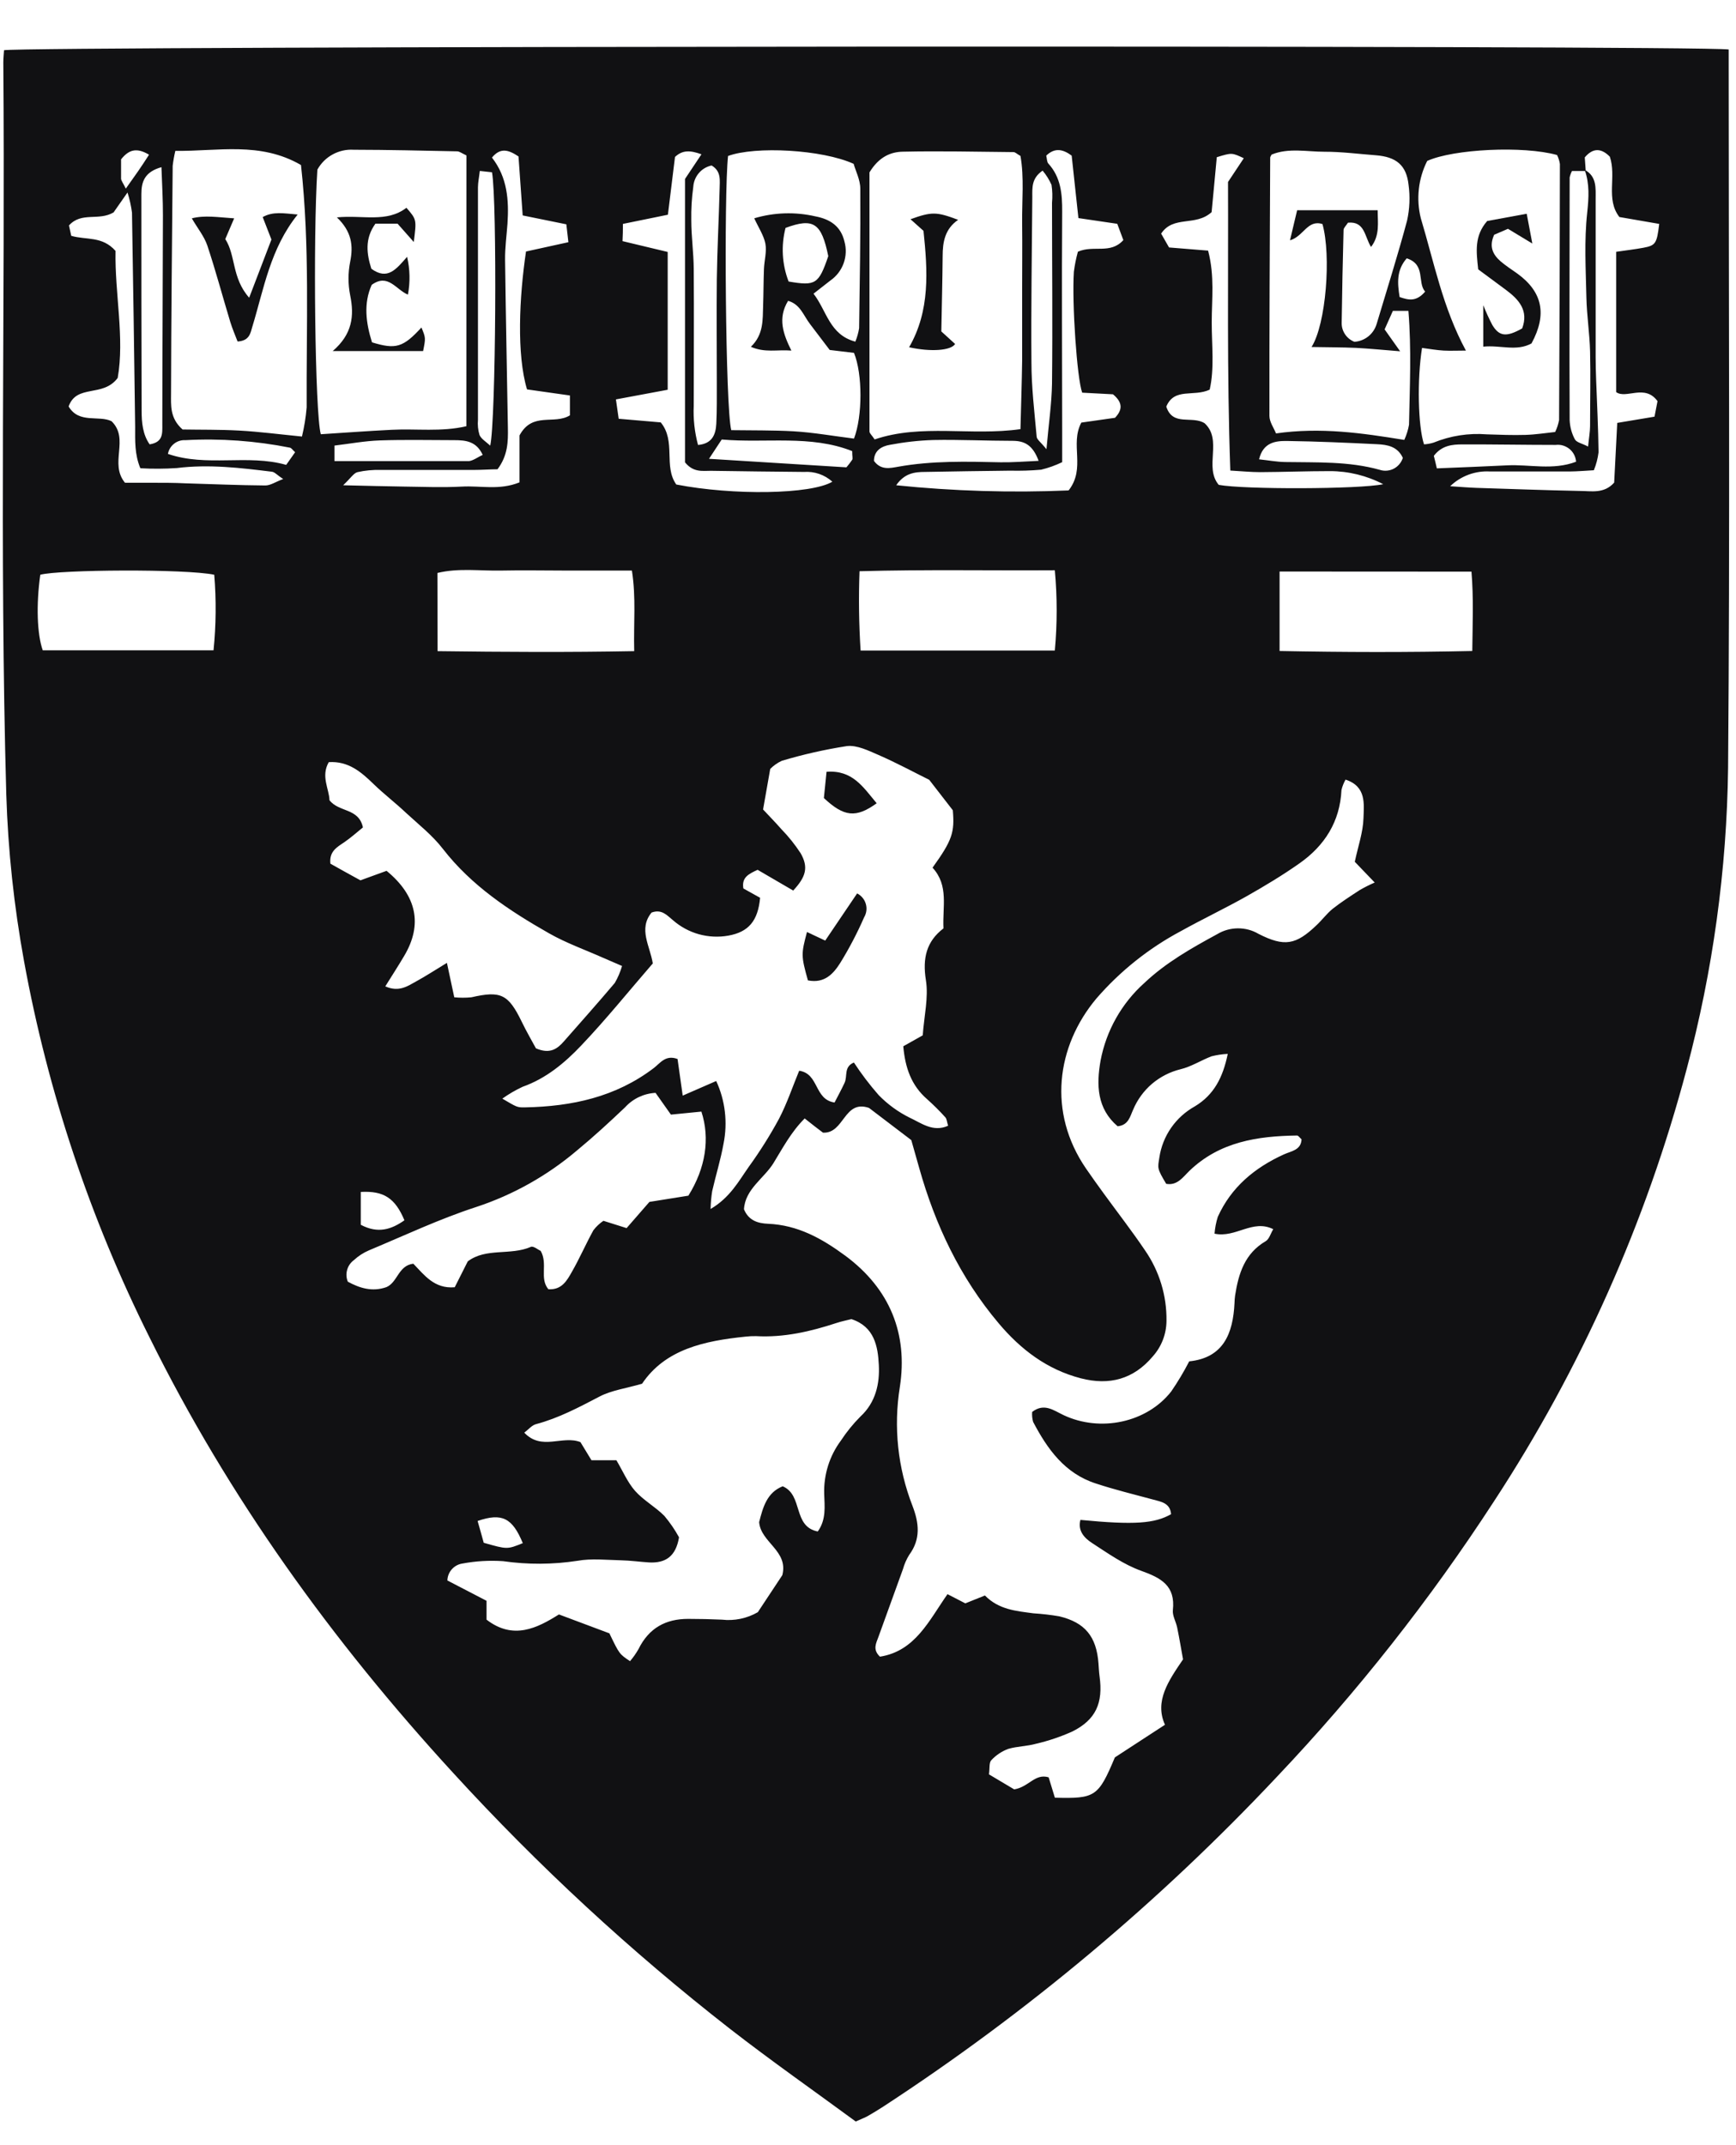 <svg width="34" height="42" viewBox="0 0 34 42" fill="none" xmlns="http://www.w3.org/2000/svg">
<path d="M16.76 41.537C15.95 40.942 15.106 40.351 14.295 39.721C12.351 38.205 10.538 36.529 8.874 34.71C6.508 32.132 4.482 29.325 2.928 26.184C1.765 23.858 0.938 21.378 0.471 18.82C0.274 17.742 0.157 16.651 0.123 15.555C-0.011 10.778 0.103 6.002 0.065 1.225C0.065 1.143 0.074 1.06 0.079 0.983C0.485 0.903 33.26 0.882 33.857 0.969V1.353C33.857 5.914 33.883 10.475 33.845 15.037C33.82 17.027 33.547 19.008 33.034 20.931C32.237 23.937 30.963 26.794 29.259 29.396C28.008 31.321 26.583 33.128 25.003 34.794C22.7 37.242 20.114 39.407 17.299 41.245C17.198 41.31 17.097 41.372 16.995 41.43C16.938 41.462 16.874 41.485 16.76 41.537ZM31.038 3.326C31.276 3.454 31.251 3.685 31.251 3.9C31.251 4.929 31.251 5.959 31.251 6.989C31.251 7.14 31.256 7.293 31.261 7.444C31.279 7.914 31.302 8.385 31.308 8.856C31.293 8.976 31.262 9.095 31.216 9.207C31.047 9.216 30.898 9.23 30.75 9.231C30.227 9.231 29.703 9.231 29.18 9.231C29.038 9.223 28.895 9.244 28.761 9.294C28.627 9.344 28.505 9.42 28.402 9.52C28.621 9.534 28.768 9.547 28.916 9.552C29.589 9.573 30.263 9.599 30.936 9.612C31.164 9.612 31.413 9.674 31.614 9.449C31.632 9.081 31.653 8.697 31.674 8.28L32.404 8.158C32.427 8.039 32.448 7.932 32.463 7.854C32.214 7.511 31.849 7.819 31.653 7.677V4.93C31.861 4.9 32.023 4.881 32.185 4.851C32.426 4.806 32.45 4.769 32.496 4.384L31.716 4.249C31.444 3.899 31.663 3.462 31.529 3.068C31.364 2.9 31.2 2.889 31.038 3.082C31.045 3.183 31.05 3.265 31.057 3.348H30.788C30.767 3.388 30.752 3.43 30.742 3.474C30.742 5.057 30.734 6.639 30.742 8.222C30.747 8.355 30.781 8.484 30.844 8.601C30.876 8.663 30.987 8.682 31.103 8.743C31.12 8.571 31.141 8.457 31.142 8.344C31.142 7.855 31.154 7.367 31.142 6.878C31.133 6.528 31.078 6.178 31.07 5.828C31.058 5.272 31.025 4.713 31.086 4.162C31.117 3.87 31.134 3.603 31.038 3.33V3.326ZM26.353 15.264C26.317 15.328 26.29 15.396 26.273 15.467C26.244 16.087 25.943 16.558 25.45 16.904C25.119 17.137 24.771 17.346 24.42 17.545C23.994 17.785 23.551 17.995 23.123 18.233C22.497 18.567 21.937 19.014 21.472 19.551C20.688 20.488 20.516 21.781 21.27 22.879C21.384 23.046 21.503 23.21 21.622 23.374C21.89 23.742 22.17 24.103 22.425 24.48C22.706 24.886 22.853 25.369 22.846 25.862C22.844 26.117 22.75 26.363 22.58 26.554C22.201 27.005 21.728 27.13 21.169 26.986C20.506 26.814 19.991 26.422 19.557 25.906C18.803 25.012 18.315 23.98 18.002 22.865C17.948 22.673 17.892 22.48 17.848 22.322L17.02 21.692C16.526 21.521 16.538 22.199 16.118 22.176C16.016 22.101 15.905 22.012 15.76 21.898C15.494 22.163 15.329 22.479 15.147 22.775C14.964 23.071 14.593 23.282 14.571 23.677C14.666 23.907 14.858 23.952 15.04 23.96C15.625 23.985 16.094 24.246 16.556 24.586C17.434 25.237 17.783 26.121 17.624 27.154C17.497 27.939 17.583 28.744 17.872 29.485C18.001 29.823 18.035 30.133 17.807 30.443C17.754 30.529 17.713 30.621 17.686 30.718C17.524 31.161 17.367 31.605 17.205 32.047C17.159 32.174 17.086 32.295 17.234 32.436C17.926 32.327 18.195 31.727 18.557 31.212L18.906 31.392L19.29 31.238C19.564 31.517 19.904 31.542 20.239 31.587C20.409 31.598 20.578 31.617 20.746 31.646C21.252 31.767 21.475 32.044 21.514 32.568C21.52 32.652 21.524 32.737 21.535 32.82C21.608 33.342 21.462 33.67 21.006 33.899C20.776 34.003 20.536 34.084 20.291 34.141C20.112 34.191 19.921 34.19 19.745 34.242C19.619 34.289 19.506 34.365 19.415 34.463C19.369 34.51 19.386 34.618 19.369 34.74L19.863 35.034C20.15 34.989 20.268 34.717 20.538 34.798L20.66 35.197C21.451 35.218 21.511 35.179 21.835 34.408C22.119 34.223 22.45 34.008 22.816 33.769C22.608 33.307 22.883 32.911 23.17 32.489C23.134 32.286 23.098 32.075 23.055 31.864C23.031 31.749 22.96 31.634 22.971 31.525C23.024 31.047 22.742 30.895 22.351 30.755C22.009 30.633 21.698 30.412 21.39 30.212C21.242 30.116 21.104 29.977 21.16 29.758C22.217 29.86 22.612 29.83 22.936 29.646C22.917 29.425 22.739 29.402 22.577 29.358C22.203 29.257 21.825 29.165 21.462 29.045C20.854 28.849 20.514 28.372 20.234 27.839C20.216 27.776 20.21 27.71 20.215 27.644C20.451 27.463 20.634 27.614 20.829 27.706C21.551 28.047 22.461 27.853 22.938 27.244C23.068 27.055 23.186 26.858 23.291 26.654C23.961 26.585 24.149 26.11 24.178 25.514C24.179 25.463 24.183 25.413 24.19 25.363C24.257 24.934 24.379 24.541 24.789 24.301C24.858 24.261 24.885 24.151 24.937 24.066C24.531 23.864 24.204 24.243 23.787 24.154C23.796 24.042 23.817 23.931 23.851 23.824C24.115 23.241 24.574 22.862 25.145 22.602C25.287 22.537 25.482 22.52 25.491 22.307C25.452 22.272 25.427 22.232 25.404 22.232C24.631 22.243 23.891 22.353 23.298 22.921C23.169 23.045 23.06 23.217 22.84 23.178C22.659 22.874 22.673 22.874 22.706 22.665C22.737 22.455 22.816 22.255 22.937 22.081C23.058 21.907 23.217 21.764 23.402 21.661C23.776 21.436 23.951 21.095 24.046 20.634C23.939 20.639 23.832 20.655 23.729 20.681C23.526 20.758 23.333 20.884 23.12 20.935C22.915 20.985 22.724 21.083 22.562 21.22C22.401 21.358 22.275 21.531 22.193 21.726C22.133 21.854 22.105 22.03 21.889 22.051C21.483 21.705 21.471 21.241 21.555 20.765C21.666 20.178 21.968 19.643 22.413 19.245C22.835 18.846 23.333 18.565 23.839 18.29C23.961 18.216 24.101 18.177 24.244 18.176C24.387 18.175 24.527 18.212 24.65 18.285C25.157 18.543 25.382 18.499 25.782 18.117C25.892 18.015 25.985 17.887 26.101 17.793C26.271 17.659 26.454 17.542 26.635 17.424C26.729 17.37 26.825 17.322 26.924 17.279L26.534 16.873C26.598 16.569 26.696 16.296 26.704 16.019C26.712 15.741 26.765 15.399 26.353 15.264ZM18.264 16.988C18.652 16.45 18.698 16.296 18.661 15.864L18.199 15.268C17.904 15.122 17.562 14.937 17.207 14.782C17.005 14.695 16.783 14.584 16.584 14.608C16.154 14.675 15.728 14.771 15.311 14.896C15.227 14.935 15.15 14.989 15.085 15.055C15.037 15.324 14.995 15.568 14.945 15.849C15.056 15.968 15.184 16.098 15.304 16.235C15.445 16.38 15.571 16.537 15.681 16.706C15.836 16.978 15.788 17.165 15.535 17.436L14.838 17.03C14.654 17.114 14.523 17.183 14.559 17.395L14.887 17.578C14.844 18.032 14.661 18.248 14.263 18.319C14.071 18.353 13.874 18.343 13.686 18.291C13.498 18.238 13.325 18.144 13.178 18.015C13.061 17.92 12.96 17.794 12.761 17.867C12.497 18.189 12.733 18.525 12.785 18.863C12.317 19.403 11.873 19.955 11.386 20.467C11.063 20.808 10.698 21.114 10.236 21.278C10.096 21.343 9.963 21.421 9.838 21.51C10.124 21.677 10.124 21.685 10.289 21.681C11.201 21.663 12.059 21.479 12.805 20.911C12.93 20.816 13.034 20.646 13.27 20.734C13.299 20.944 13.33 21.166 13.371 21.451L14.027 21.165C14.204 21.547 14.254 21.977 14.171 22.39C14.115 22.704 14.019 23.011 13.948 23.322C13.93 23.438 13.92 23.554 13.917 23.671C14.3 23.445 14.467 23.126 14.665 22.845C14.883 22.544 15.081 22.23 15.258 21.903C15.416 21.599 15.525 21.271 15.652 20.964C16.045 21.021 15.942 21.527 16.345 21.586C16.409 21.461 16.48 21.333 16.541 21.201C16.603 21.069 16.521 20.887 16.724 20.803C16.87 21.026 17.032 21.239 17.208 21.44C17.384 21.621 17.59 21.771 17.816 21.883C18.038 21.984 18.271 22.175 18.569 22.041C18.545 21.967 18.544 21.908 18.515 21.876C18.402 21.751 18.283 21.633 18.158 21.521C17.845 21.25 17.727 20.898 17.691 20.485L18.072 20.271C18.099 19.892 18.188 19.53 18.134 19.191C18.065 18.76 18.145 18.431 18.478 18.177C18.456 17.756 18.587 17.34 18.264 16.988ZM12.339 32.524C12.402 32.451 12.457 32.372 12.505 32.288C12.708 31.876 13.037 31.695 13.481 31.696C13.7 31.696 13.919 31.701 14.138 31.711C14.382 31.739 14.629 31.688 14.842 31.565L15.322 30.84C15.446 30.363 14.899 30.2 14.868 29.802C14.942 29.511 15.021 29.222 15.329 29.1C15.735 29.271 15.52 29.887 16.016 29.985C16.186 29.75 16.149 29.489 16.142 29.248C16.131 28.874 16.245 28.507 16.468 28.207C16.579 28.038 16.706 27.881 16.849 27.737C17.153 27.458 17.231 27.087 17.212 26.724C17.194 26.361 17.125 25.973 16.675 25.827C16.583 25.851 16.484 25.869 16.388 25.901C15.874 26.07 15.352 26.191 14.805 26.16C14.737 26.159 14.67 26.162 14.602 26.17C13.798 26.252 13.029 26.416 12.575 27.092C12.253 27.185 11.976 27.221 11.744 27.342C11.339 27.553 10.941 27.766 10.496 27.884C10.416 27.906 10.352 27.986 10.268 28.05C10.609 28.41 11.013 28.096 11.368 28.235L11.584 28.59H12.072C12.194 28.793 12.287 29.018 12.438 29.19C12.603 29.376 12.836 29.502 13.012 29.68C13.121 29.81 13.218 29.95 13.299 30.099C13.236 30.478 13.03 30.606 12.717 30.591C12.533 30.58 12.349 30.553 12.164 30.549C11.879 30.543 11.585 30.509 11.309 30.559C10.826 30.633 10.335 30.635 9.851 30.566C9.584 30.548 9.317 30.564 9.054 30.613C8.974 30.625 8.902 30.665 8.848 30.726C8.795 30.786 8.764 30.864 8.762 30.944L9.529 31.342V31.711C10.054 32.116 10.523 31.875 10.947 31.609L11.935 31.979C12.13 32.384 12.13 32.384 12.339 32.524ZM17.129 8.604C18.047 8.292 19.017 8.54 19.986 8.402C19.998 7.927 20.013 7.489 20.019 7.056C20.019 6.601 20.019 6.143 20.019 5.688C20.019 5.25 20.024 4.811 20.019 4.371C20.014 3.931 20.061 3.47 19.986 3.053C19.908 3.009 19.885 2.979 19.851 2.978C19.126 2.971 18.402 2.954 17.678 2.97C17.445 2.975 17.213 3.071 17.029 3.375C17.029 5.014 17.029 6.732 17.029 8.45C17.032 8.489 17.084 8.53 17.129 8.603V8.604ZM9.135 3.043C9.044 3.001 8.998 2.963 8.953 2.963C8.278 2.949 7.604 2.933 6.926 2.932C6.783 2.923 6.64 2.955 6.515 3.024C6.389 3.092 6.286 3.195 6.216 3.321C6.129 4.654 6.169 8.092 6.283 8.502C6.74 8.473 7.204 8.438 7.671 8.415C8.152 8.39 8.641 8.46 9.134 8.345L9.135 3.043ZM24.907 3.022C24.89 3.055 24.877 3.07 24.877 3.087C24.869 4.772 24.86 6.458 24.862 8.143C24.862 8.261 24.948 8.377 24.991 8.486C25.864 8.361 26.674 8.478 27.503 8.613C27.547 8.518 27.578 8.418 27.596 8.316C27.61 7.579 27.646 6.841 27.584 6.086H27.28L27.118 6.449L27.422 6.878C27.081 6.851 26.814 6.824 26.553 6.811C26.293 6.799 25.997 6.8 25.687 6.794C25.971 6.345 26.074 5.005 25.901 4.387C25.607 4.293 25.532 4.629 25.265 4.705C25.32 4.476 25.366 4.274 25.405 4.116H26.982C26.982 4.363 27.028 4.608 26.852 4.835C26.724 4.632 26.733 4.328 26.4 4.36C26.364 4.418 26.315 4.461 26.314 4.502C26.298 5.11 26.285 5.718 26.277 6.326C26.276 6.405 26.3 6.482 26.345 6.548C26.389 6.613 26.452 6.663 26.526 6.692C26.625 6.686 26.72 6.649 26.798 6.587C26.875 6.526 26.932 6.441 26.961 6.346C27.163 5.67 27.377 4.996 27.558 4.319C27.609 4.089 27.619 3.851 27.587 3.618C27.545 3.234 27.346 3.071 26.946 3.04C26.611 3.015 26.276 2.97 25.94 2.971C25.605 2.972 25.235 2.89 24.907 3.026V3.022ZM3.434 2.954C3.411 3.05 3.394 3.147 3.382 3.246C3.369 4.731 3.353 6.216 3.35 7.705C3.35 7.933 3.323 8.187 3.576 8.409C3.913 8.415 4.3 8.409 4.685 8.43C5.07 8.451 5.479 8.504 5.914 8.547C5.959 8.359 5.99 8.168 6.006 7.975C5.998 6.395 6.07 4.812 5.895 3.231C5.096 2.768 4.273 2.964 3.434 2.954ZM27.89 8.7C27.953 8.696 28.016 8.685 28.077 8.666C28.406 8.532 28.763 8.476 29.118 8.504C29.37 8.513 29.624 8.522 29.877 8.515C30.073 8.509 30.268 8.478 30.458 8.458C30.494 8.385 30.519 8.306 30.535 8.225C30.544 6.554 30.549 4.883 30.551 3.212C30.542 3.151 30.523 3.091 30.495 3.035C29.837 2.851 28.468 2.917 27.952 3.151C27.777 3.498 27.733 3.897 27.827 4.273C28.086 5.133 28.255 6.023 28.71 6.864C28.542 6.864 28.406 6.871 28.275 6.864C28.145 6.857 27.992 6.831 27.851 6.812C27.752 7.425 27.772 8.35 27.89 8.7ZM14.322 8.422C14.737 8.428 15.141 8.422 15.538 8.444C15.935 8.467 16.331 8.539 16.726 8.587C16.894 8.144 16.895 7.327 16.726 6.909L16.25 6.852C16.129 6.693 15.999 6.52 15.865 6.345C15.732 6.171 15.674 5.958 15.435 5.89C15.227 6.232 15.338 6.539 15.499 6.864C15.215 6.842 14.982 6.911 14.706 6.79C14.96 6.548 14.936 6.257 14.946 5.979C14.954 5.743 14.953 5.507 14.962 5.27C14.968 5.103 15.02 4.928 14.99 4.769C14.959 4.61 14.851 4.447 14.772 4.274C15.161 4.158 15.573 4.145 15.969 4.236C16.262 4.292 16.468 4.43 16.539 4.73C16.578 4.869 16.572 5.017 16.523 5.154C16.474 5.29 16.384 5.408 16.265 5.491L15.933 5.75C16.193 6.085 16.245 6.555 16.752 6.689C16.787 6.604 16.812 6.516 16.826 6.425C16.839 5.513 16.855 4.601 16.849 3.694C16.849 3.52 16.757 3.346 16.719 3.208C16.102 2.927 14.793 2.857 14.259 3.054C14.177 3.794 14.208 7.99 14.322 8.422ZM12.183 18.913L11.813 18.753C11.46 18.596 11.091 18.465 10.756 18.275C9.979 17.833 9.236 17.344 8.674 16.62C8.471 16.356 8.2 16.144 7.952 15.915C7.75 15.723 7.52 15.548 7.317 15.351C7.072 15.113 6.822 14.898 6.439 14.922C6.28 15.199 6.447 15.446 6.453 15.668C6.64 15.908 7.026 15.816 7.108 16.2C6.995 16.291 6.871 16.403 6.737 16.494C6.603 16.585 6.444 16.668 6.471 16.91L6.754 17.068L7.059 17.236L7.571 17.05C8.163 17.535 8.281 18.101 7.917 18.714C7.801 18.911 7.676 19.103 7.546 19.312C7.816 19.432 7.987 19.305 8.159 19.21C8.332 19.116 8.524 18.991 8.753 18.852C8.806 19.098 8.845 19.286 8.897 19.526C9.008 19.537 9.12 19.537 9.232 19.526C9.809 19.394 9.955 19.464 10.218 20.004C10.311 20.198 10.421 20.384 10.496 20.525C10.771 20.645 10.916 20.535 11.045 20.388C11.378 20.009 11.715 19.631 12.041 19.245C12.102 19.14 12.149 19.029 12.183 18.913ZM12.839 21.397C12.61 21.409 12.395 21.511 12.241 21.681C11.937 21.97 11.625 22.257 11.3 22.525C10.721 23.016 10.053 23.392 9.332 23.63C8.613 23.863 7.924 24.189 7.225 24.481C7.117 24.527 7.017 24.592 6.931 24.672C6.867 24.719 6.82 24.786 6.799 24.863C6.777 24.939 6.782 25.021 6.812 25.094C7.046 25.222 7.293 25.297 7.567 25.201C7.789 25.108 7.799 24.777 8.095 24.742C8.31 24.964 8.507 25.238 8.906 25.203L9.161 24.697C9.516 24.425 9.998 24.587 10.398 24.412C10.448 24.391 10.542 24.471 10.59 24.492C10.734 24.745 10.561 25.028 10.74 25.242C11.005 25.259 11.106 25.068 11.203 24.897C11.353 24.635 11.474 24.355 11.622 24.087C11.677 24.015 11.743 23.953 11.818 23.902L12.272 24.045L12.719 23.532L13.482 23.41C13.82 22.87 13.909 22.29 13.737 21.764L13.14 21.823L12.839 21.397ZM8.57 12.749C9.868 12.766 11.121 12.773 12.421 12.749C12.407 12.201 12.46 11.706 12.376 11.171H11.082C10.662 11.171 10.24 11.162 9.819 11.171C9.399 11.18 8.987 11.117 8.567 11.218L8.57 12.749ZM20.659 12.737C20.707 12.214 20.707 11.688 20.659 11.165C19.366 11.173 18.125 11.148 16.834 11.184C16.815 11.701 16.822 12.22 16.855 12.737H20.659ZM25.061 11.19V12.746C26.325 12.771 27.561 12.774 28.835 12.746C28.841 12.201 28.862 11.706 28.819 11.192L25.061 11.19ZM4.196 11.253C3.629 11.135 1.162 11.152 0.789 11.253C0.707 11.836 0.725 12.413 0.837 12.732H4.182C4.232 12.24 4.237 11.745 4.196 11.253ZM12.192 4.721L13.077 4.933V7.631L12.063 7.82C12.086 7.975 12.101 8.081 12.117 8.199L12.941 8.27C13.245 8.641 12.99 9.126 13.245 9.486C14.36 9.703 15.887 9.68 16.302 9.431C16.227 9.364 16.14 9.312 16.044 9.279C15.949 9.246 15.848 9.233 15.747 9.24C15.139 9.235 14.53 9.227 13.922 9.218C13.758 9.218 13.58 9.254 13.416 9.052V3.504L13.738 3.021C13.521 2.942 13.369 2.933 13.22 3.073L13.081 4.204L12.2 4.384C12.201 4.515 12.197 4.607 12.192 4.72V4.721ZM10.303 4.924L11.132 4.742C11.115 4.588 11.103 4.482 11.092 4.392L10.237 4.218C10.208 3.805 10.181 3.426 10.155 3.063C9.964 2.936 9.805 2.88 9.635 3.085C9.939 3.475 9.969 3.921 9.939 4.381C9.922 4.616 9.889 4.851 9.892 5.09C9.906 6.186 9.929 7.282 9.947 8.377C9.952 8.648 9.947 8.917 9.744 9.188C9.607 9.188 9.44 9.201 9.276 9.201C8.668 9.201 8.06 9.201 7.452 9.201C7.301 9.197 7.149 9.211 7.002 9.244C6.928 9.262 6.873 9.356 6.721 9.501C7.201 9.512 7.565 9.522 7.929 9.527C8.293 9.532 8.672 9.547 9.044 9.527C9.416 9.506 9.78 9.604 10.175 9.444V8.525C10.428 8.055 10.85 8.323 11.162 8.132V7.743L10.322 7.624C10.117 6.944 10.168 5.82 10.303 4.918V4.924ZM20.929 9.602C21.271 9.165 20.95 8.702 21.178 8.274L21.838 8.18C21.983 8.027 21.996 7.884 21.798 7.72L21.195 7.688C21.093 7.414 20.992 5.933 21.032 5.321C21.049 5.189 21.075 5.057 21.111 4.928C21.422 4.792 21.746 4.984 22.001 4.701C21.962 4.594 21.918 4.478 21.882 4.382L21.121 4.27C21.074 3.839 21.032 3.441 20.989 3.047C20.817 2.919 20.657 2.887 20.491 3.047C20.506 3.111 20.503 3.171 20.532 3.202C20.778 3.473 20.805 3.796 20.803 4.144C20.793 5.579 20.803 7.013 20.803 8.448C20.803 8.633 20.803 8.817 20.803 9.049C20.671 9.112 20.533 9.162 20.391 9.196C20.189 9.214 19.986 9.22 19.783 9.215C19.226 9.223 18.668 9.228 18.113 9.24C17.911 9.24 17.713 9.267 17.552 9.501C18.674 9.616 19.802 9.65 20.929 9.602ZM23.831 3.078C23.797 3.442 23.761 3.831 23.73 4.153C23.415 4.441 22.983 4.21 22.741 4.574L22.896 4.845L23.661 4.907C23.792 5.406 23.732 5.862 23.732 6.312C23.732 6.762 23.787 7.212 23.692 7.629C23.38 7.776 23 7.582 22.842 7.961C22.968 8.355 23.349 8.131 23.593 8.287C23.95 8.616 23.576 9.143 23.869 9.493C24.357 9.585 26.621 9.58 27.091 9.48C26.768 9.312 26.41 9.224 26.046 9.224C25.589 9.224 25.133 9.242 24.679 9.244C24.501 9.244 24.322 9.226 24.096 9.213C24.027 7.278 24.059 5.393 24.051 3.563L24.36 3.098C24.126 2.988 24.126 2.988 23.831 3.078ZM2.749 9.168C2.634 8.893 2.647 8.625 2.647 8.357C2.629 6.958 2.608 5.56 2.585 4.162C2.567 4.029 2.538 3.897 2.497 3.769L2.225 4.158C1.933 4.333 1.597 4.14 1.351 4.414L1.395 4.617C1.687 4.703 2.003 4.617 2.263 4.913C2.246 5.742 2.443 6.621 2.305 7.4C2.015 7.788 1.502 7.513 1.344 7.958C1.547 8.303 1.94 8.123 2.186 8.248C2.542 8.599 2.133 9.07 2.448 9.452C2.609 9.452 2.791 9.452 2.974 9.452C3.194 9.452 3.413 9.452 3.632 9.463C4.154 9.478 4.675 9.501 5.196 9.505C5.297 9.505 5.392 9.437 5.547 9.378C5.428 9.304 5.382 9.242 5.326 9.236C4.709 9.16 4.091 9.086 3.464 9.164C3.227 9.18 2.988 9.181 2.75 9.168H2.749ZM13.67 8.712C13.948 8.688 14.018 8.509 14.029 8.296C14.043 8.029 14.038 7.759 14.039 7.485C14.039 6.811 14.032 6.138 14.039 5.464C14.047 4.877 14.079 4.29 14.094 3.702C14.094 3.54 14.134 3.357 13.937 3.24C13.839 3.261 13.751 3.313 13.687 3.389C13.622 3.465 13.584 3.56 13.578 3.659C13.548 3.876 13.535 4.094 13.539 4.312C13.539 4.63 13.585 4.948 13.587 5.267C13.594 6.16 13.587 7.052 13.587 7.945C13.575 8.203 13.604 8.462 13.671 8.712H13.67ZM3.162 3.273C2.828 3.367 2.769 3.563 2.769 3.8C2.769 5.219 2.769 6.631 2.774 8.046C2.774 8.272 2.795 8.508 2.931 8.7C3.198 8.657 3.179 8.485 3.179 8.312C3.179 6.947 3.189 5.582 3.191 4.217C3.192 3.916 3.174 3.616 3.162 3.273ZM20.42 3.341C20.2 3.49 20.218 3.677 20.218 3.86C20.21 4.936 20.192 6.014 20.201 7.091C20.201 7.576 20.259 8.061 20.303 8.546C20.303 8.604 20.386 8.658 20.495 8.795C20.539 8.3 20.597 7.904 20.604 7.508C20.617 6.329 20.604 5.149 20.604 3.97C20.615 3.853 20.612 3.735 20.594 3.619C20.549 3.518 20.491 3.425 20.42 3.341ZM9.601 8.725C9.712 8.238 9.738 3.932 9.636 3.373L9.397 3.347C9.383 3.472 9.362 3.569 9.361 3.666C9.361 5.184 9.361 6.702 9.361 8.219C9.352 8.319 9.362 8.42 9.391 8.516C9.425 8.595 9.518 8.648 9.601 8.725ZM20.344 9.029C20.227 8.706 20.059 8.633 19.837 8.631C19.317 8.631 18.798 8.605 18.278 8.615C17.993 8.624 17.71 8.656 17.43 8.709C17.262 8.737 17.117 8.825 17.117 9.024C17.254 9.212 17.435 9.165 17.591 9.138C18.256 9.019 18.926 9.036 19.597 9.051C19.82 9.055 20.054 9.036 20.341 9.023L20.344 9.029ZM9.454 8.907C9.331 8.64 9.123 8.618 8.898 8.618C8.412 8.618 7.924 8.606 7.439 8.623C7.144 8.633 6.851 8.688 6.551 8.724V9.028C7.448 9.028 8.317 9.028 9.186 9.028C9.273 9.017 9.359 8.948 9.454 8.907ZM13.886 8.983L16.577 9.15C16.618 9.103 16.655 9.054 16.69 9.003C16.706 8.98 16.69 8.94 16.69 8.832C15.873 8.509 15.001 8.681 14.135 8.605L13.886 8.983ZM28.141 9.17C28.647 9.149 29.086 9.133 29.52 9.111C29.954 9.089 30.415 9.213 30.868 9.04C30.864 8.992 30.851 8.945 30.829 8.902C30.807 8.859 30.776 8.821 30.739 8.79C30.701 8.76 30.658 8.737 30.612 8.723C30.565 8.709 30.517 8.705 30.469 8.711C29.861 8.711 29.252 8.699 28.644 8.701C28.442 8.701 28.239 8.72 28.082 8.925C28.102 9 28.122 9.091 28.141 9.17ZM24.659 8.993C24.842 9.013 25.007 9.043 25.166 9.046C25.788 9.057 26.413 9.028 27.024 9.199C27.069 9.214 27.116 9.219 27.163 9.215C27.21 9.211 27.256 9.198 27.298 9.176C27.34 9.154 27.377 9.124 27.407 9.088C27.438 9.052 27.46 9.01 27.475 8.965C27.373 8.743 27.176 8.706 26.968 8.697C26.381 8.668 25.794 8.642 25.207 8.634C24.982 8.631 24.739 8.66 24.659 8.993ZM15.385 4.462C15.295 4.81 15.316 5.177 15.445 5.512C15.974 5.602 16.034 5.565 16.222 5.015C16.089 4.368 15.936 4.259 15.385 4.462ZM3.289 8.887C4.05 9.149 4.849 8.887 5.605 9.102L5.78 8.854C5.728 8.806 5.706 8.77 5.679 8.765C5.006 8.631 4.318 8.581 3.633 8.618C3.552 8.613 3.473 8.637 3.41 8.687C3.346 8.737 3.303 8.808 3.289 8.887ZM7.066 23.98C7.404 24.159 7.666 24.071 7.921 23.892C7.739 23.458 7.516 23.312 7.066 23.337V23.98ZM9.474 30.206C9.934 30.337 9.934 30.337 10.239 30.213C10.036 29.722 9.834 29.614 9.354 29.779C9.394 29.916 9.432 30.056 9.474 30.206ZM27.912 5.709C27.753 5.533 27.93 5.179 27.551 5.058C27.348 5.29 27.368 5.542 27.412 5.816C27.586 5.875 27.737 5.914 27.912 5.709ZM2.464 3.693C2.572 3.54 2.64 3.446 2.705 3.352C2.77 3.258 2.842 3.149 2.919 3.029C2.678 2.885 2.525 2.927 2.371 3.12C2.371 3.235 2.371 3.367 2.371 3.5C2.376 3.543 2.411 3.583 2.464 3.693Z" fill="#111113"/>
<path d="M15.823 19.195C15.69 18.718 15.689 18.68 15.805 18.248L16.162 18.416L16.787 17.492C16.828 17.513 16.864 17.542 16.893 17.577C16.923 17.612 16.944 17.653 16.957 17.697C16.97 17.741 16.974 17.787 16.968 17.832C16.962 17.878 16.947 17.921 16.924 17.96C16.789 18.268 16.633 18.567 16.457 18.852C16.324 19.062 16.151 19.26 15.823 19.195Z" fill="#111113"/>
<path d="M17.17 15.727C16.764 16.02 16.53 15.994 16.136 15.625C16.15 15.481 16.168 15.307 16.188 15.111C16.697 15.072 16.903 15.409 17.17 15.727Z" fill="#111113"/>
<path d="M18.436 6.489L18.706 6.735C18.625 6.865 18.229 6.893 17.805 6.799C18.219 6.081 18.169 5.306 18.087 4.52L17.832 4.292C18.251 4.143 18.339 4.144 18.765 4.304C18.507 4.482 18.462 4.738 18.462 5.013C18.458 5.503 18.445 5.988 18.436 6.489Z" fill="#111113"/>
<path d="M8.104 4.738L7.786 4.379H7.353C7.138 4.676 7.183 4.977 7.273 5.262C7.589 5.492 7.758 5.274 7.973 5.028C8.03 5.271 8.036 5.523 7.989 5.769C7.75 5.667 7.6 5.346 7.28 5.577C7.116 5.941 7.167 6.325 7.286 6.703C7.752 6.845 7.894 6.804 8.254 6.412C8.338 6.615 8.338 6.615 8.287 6.873H6.517C6.902 6.541 6.941 6.185 6.858 5.78C6.815 5.564 6.815 5.342 6.858 5.126C6.923 4.807 6.887 4.532 6.598 4.256C7.104 4.206 7.573 4.366 7.96 4.068C8.164 4.302 8.158 4.302 8.104 4.738Z" fill="#111113"/>
<path d="M4.88 5.829C5.043 5.404 5.179 5.049 5.316 4.69L5.145 4.25C5.348 4.136 5.557 4.177 5.83 4.2C5.293 4.867 5.169 5.653 4.942 6.397C4.906 6.514 4.891 6.673 4.653 6.686C4.608 6.568 4.551 6.437 4.51 6.303C4.359 5.805 4.225 5.301 4.061 4.809C4 4.627 3.869 4.47 3.757 4.275C4.009 4.209 4.277 4.255 4.586 4.275C4.52 4.432 4.469 4.548 4.412 4.681C4.621 5.002 4.535 5.438 4.88 5.829Z" fill="#111113"/>
<path d="M29.812 6.43C29.943 6.081 29.749 5.864 29.489 5.672C29.303 5.535 29.116 5.396 28.951 5.274C28.912 4.918 28.874 4.618 29.127 4.327L29.901 4.185C29.936 4.367 29.965 4.527 30.011 4.768L29.534 4.48L29.264 4.596C29.156 4.831 29.242 4.988 29.391 5.118C29.493 5.206 29.607 5.277 29.717 5.356C30.211 5.715 30.304 6.155 29.995 6.724C29.7 6.886 29.387 6.753 29.051 6.787V5.976C29.102 6.107 29.161 6.235 29.226 6.36C29.362 6.59 29.505 6.603 29.812 6.43Z" fill="#111113"/>
</svg>
